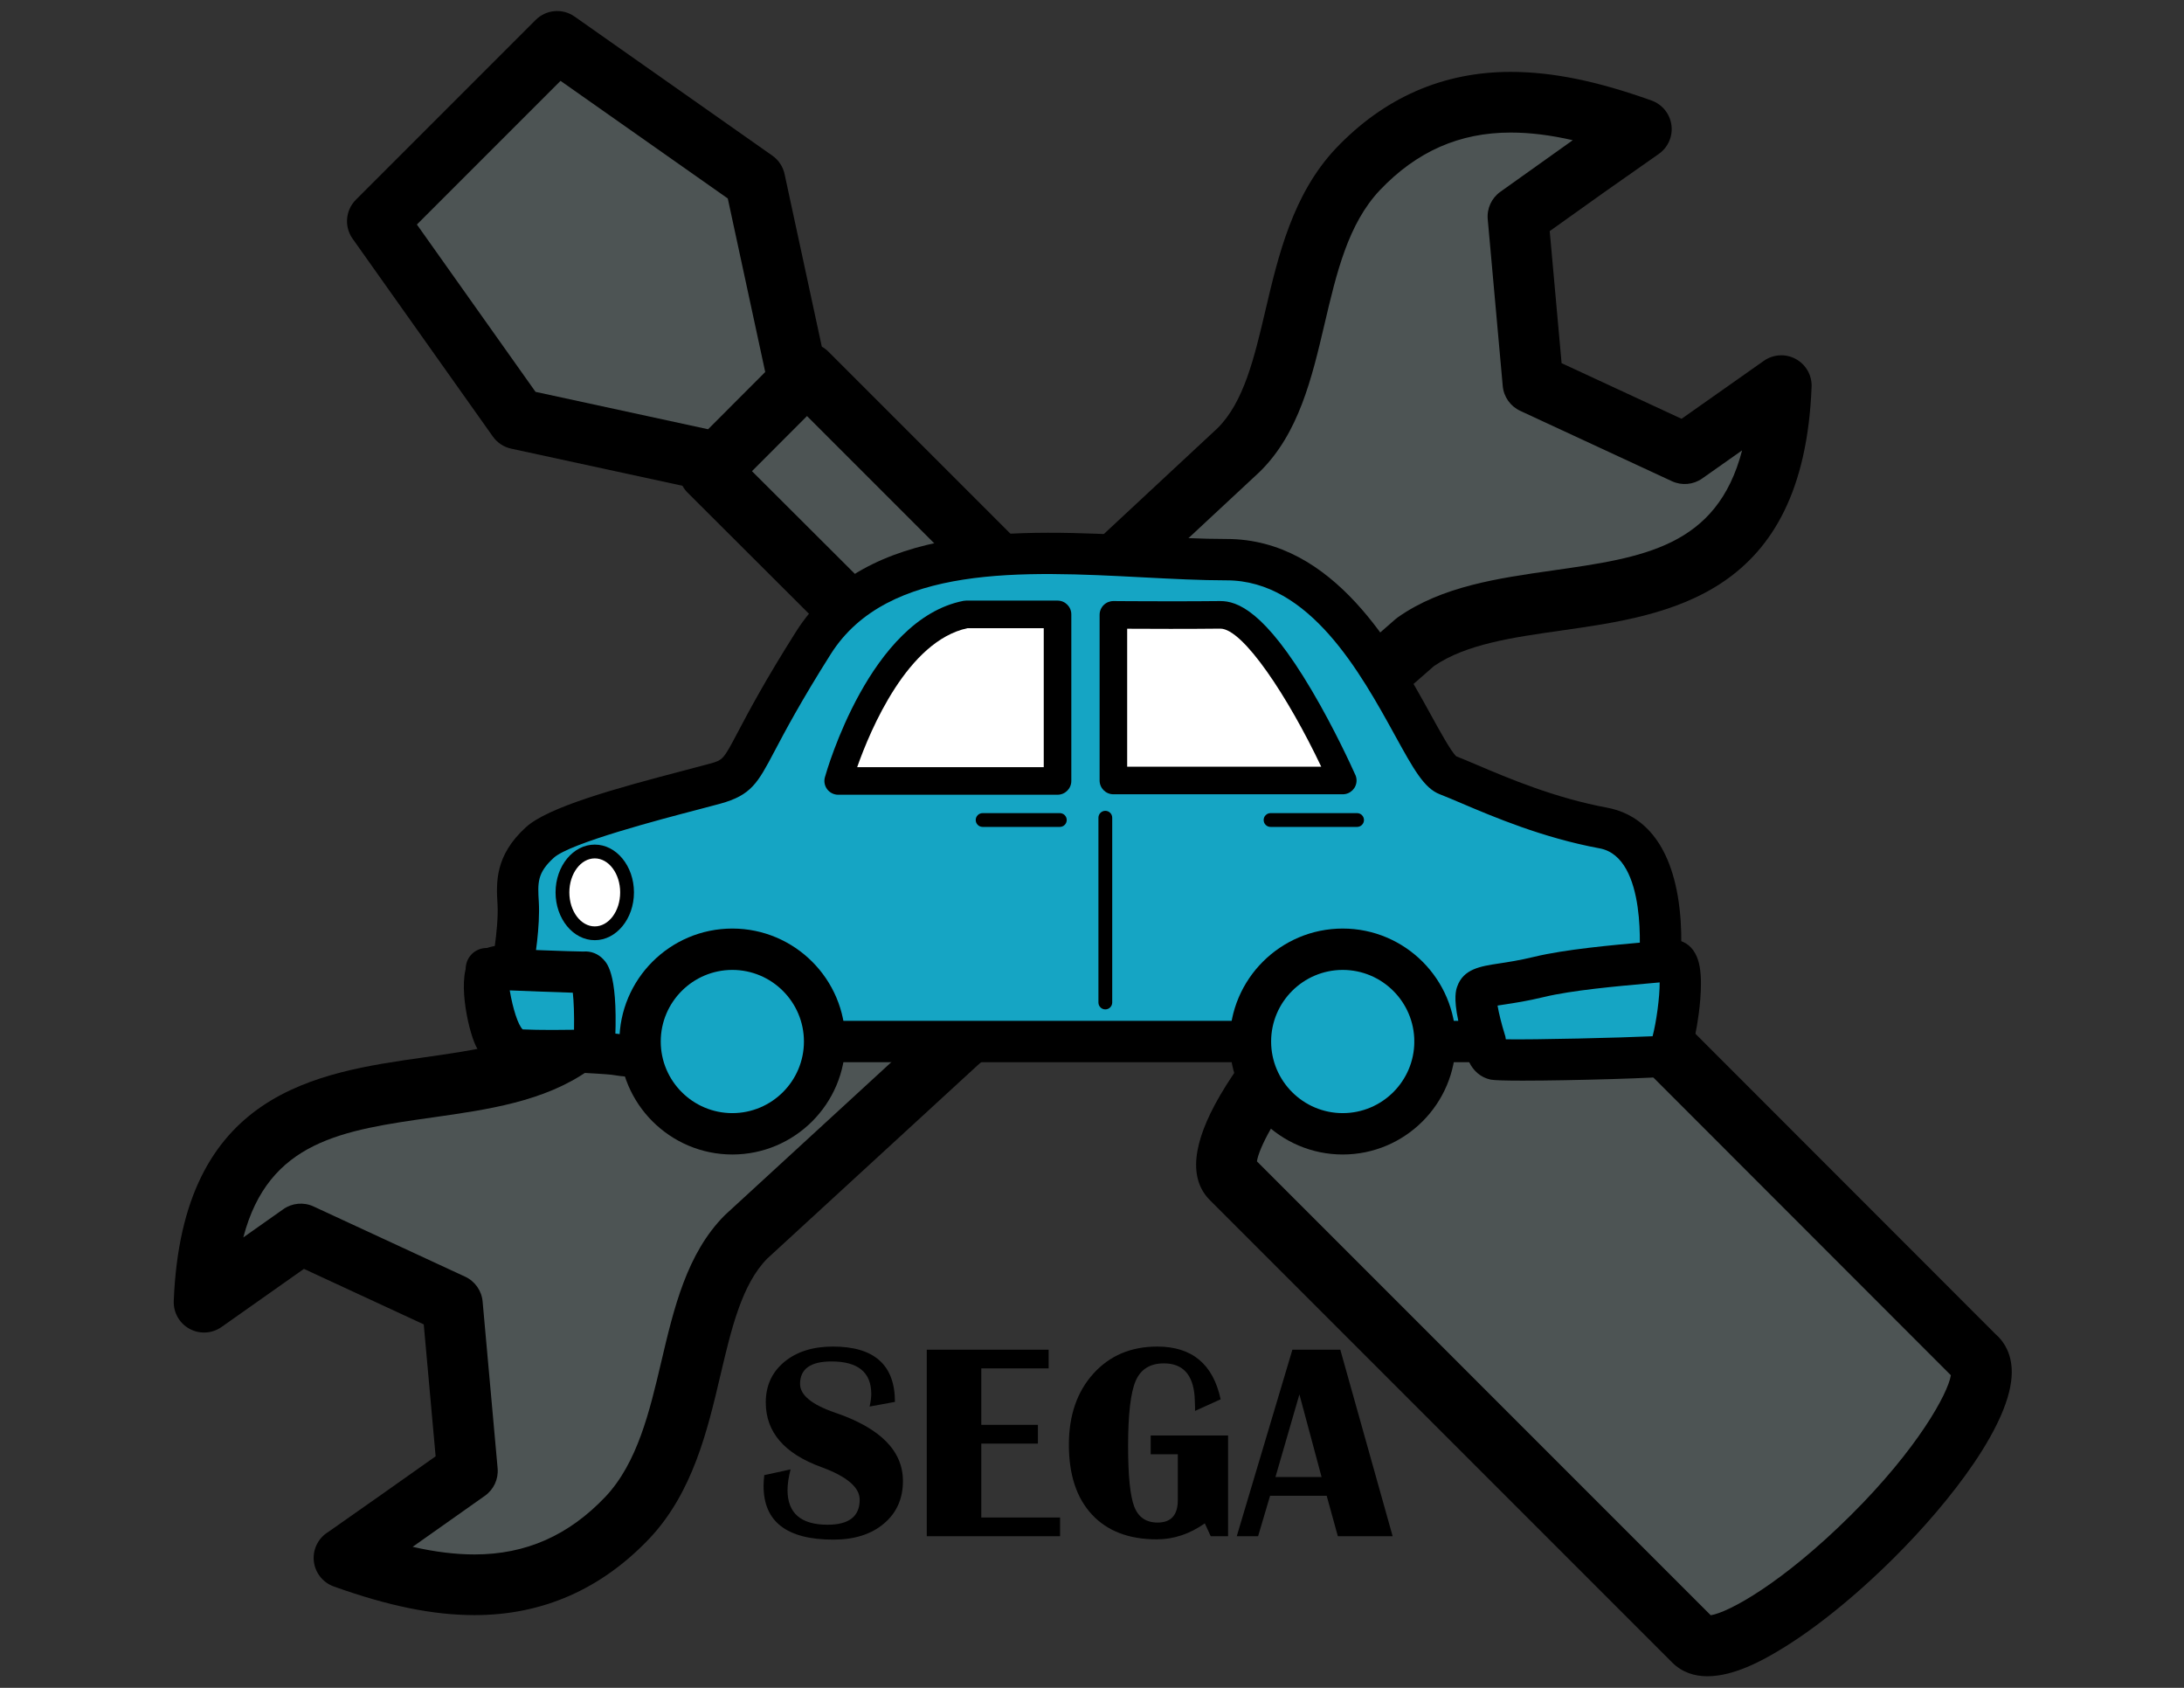<?xml version="1.0" encoding="utf-8"?>
<!-- Generator: Adobe Illustrator 16.0.3, SVG Export Plug-In . SVG Version: 6.00 Build 0)  -->
<!DOCTYPE svg PUBLIC "-//W3C//DTD SVG 1.1//EN" "http://www.w3.org/Graphics/SVG/1.1/DTD/svg11.dtd">
<svg version="1.1" xmlns="http://www.w3.org/2000/svg" xmlns:xlink="http://www.w3.org/1999/xlink" x="0px" y="0px" width="792px"
	 height="612px" viewBox="0 0 792 612" enable-background="new 0 0 792 612" xml:space="preserve">
<rect x="0" y="0" width="792" height="612" fill="#333333" stroke="none"/>
<g id="atras">
	<g>
		<g>
			<g>
				<rect x="162.667" y="50.667" fill="#4D5454" width="69.667" height="51"/>
			</g>
		</g>
		<g>
			<g>
				
					<rect x="184.951" y="90.82" transform="matrix(0.7 0.714 -0.714 0.7 152.975 -131.778)" fill="#4D5454" width="96.993" height="51"/>
			</g>
		</g>
		<g>
			<title>Recurso 5</title>
			<g id="Capa_2">
				<g id="Layer_1">
					<g>
						<g>
							<path fill="#4D5454" d="M124.864,564.826l19.898-13.971l24.736-17.479l-5.443-60.479l-54.977-25.463L74,472.171
								c3.931-99.369,90.72-63.323,133.057-93.02l166.018-145.152l76.083-70.822c24.193-23.769,16.572-73.483,43.244-101.788
								c30.24-31.813,66.529-27.579,102.816-14.576L575.32,60.783l-24.857,17.721l5.443,60.48l55.037,25.522l35.018-24.676
								c-3.869,99.369-90.719,63.323-132.754,93.019L347.25,378.003l-76.688,70.459c-23.648,23.769-16.33,73.423-43.002,101.789
								c-30.24,31.873-66.528,27.639-102.816,14.636L124.864,564.826z"/>
						</g>
						<g>
							<path d="M172.112,585.629c-15.073,0-31.304-3.301-51.08-10.387c-4.147-1.486-7.007-5.303-7.27-9.7
								c-0.243-4.072,1.786-7.915,5.217-10.024l19.462-13.665l19.533-13.803l-4.305-47.841l-43.446-20.123L80.339,481.16
								c-3.422,2.412-7.917,2.672-11.594,0.675c-3.678-2.001-5.902-5.915-5.736-10.099c3.001-75.876,51.723-82.797,90.872-88.358
								c17.822-2.531,34.667-4.924,46.406-12.919l165.417-144.626l75.842-70.598c9.533-9.449,13.332-25.616,17.353-42.729
								c4.637-19.733,9.892-42.1,25.498-58.662c17.533-18.445,38.861-27.779,63.425-27.779c15.083,0,31.323,3.302,51.108,10.392
								c3.868,1.386,6.642,4.813,7.19,8.885c0.549,4.072-1.218,8.111-4.58,10.473l-19.899,13.971L561.984,83.8l4.309,47.876
								l43.511,20.177l29.821-21.014c3.419-2.411,7.911-2.673,11.59-0.672c3.677,1.999,5.9,5.911,5.738,10.092
								c-2.954,75.866-51.63,82.794-90.741,88.361c-17.776,2.53-34.581,4.922-46.219,12.908L354.592,386.195l-76.393,70.187
								c-9.209,9.396-12.973,25.392-16.957,42.321c-4.675,19.87-9.975,42.391-25.67,59.083
								C218.033,576.273,196.693,585.629,172.112,585.629z M149.642,560.87c8.161,1.863,15.534,2.759,22.471,2.759
								c18.566,0,34.093-6.853,47.467-20.949c11.624-12.362,16.008-30.996,20.249-49.016c4.531-19.258,9.217-39.172,22.936-52.961
								c0.116-0.116,0.234-0.23,0.355-0.342l76.688-70.459c0.066-0.061,0.133-0.12,0.201-0.18L505.965,224.57
								c0.286-0.25,0.585-0.485,0.896-0.705c15.989-11.295,36.457-14.208,56.251-17.026c32.629-4.644,59.505-8.468,68.642-43.54
								l-14.474,10.199c-3.214,2.265-7.394,2.642-10.964,0.987l-55.037-25.522c-3.563-1.652-5.976-5.08-6.328-8.993l-5.443-60.48
								c-0.35-3.891,1.39-7.675,4.57-9.943l26.27-18.712c-8.181-1.871-15.572-2.77-22.525-2.77
								c-18.557,0-34.076,6.837-47.446,20.902c-11.521,12.226-15.668,29.88-20.06,48.571c-4.573,19.462-9.302,39.587-23.448,53.485
								c-0.07,0.069-0.142,0.138-0.214,0.205l-76.084,70.822c-0.083,0.078-0.168,0.154-0.254,0.229L214.297,387.433
								c-0.294,0.258-0.603,0.499-0.923,0.725c-16.073,11.274-36.574,14.187-56.398,17.002c-32.661,4.64-59.566,8.462-68.742,43.515
								l14.506-10.229c3.213-2.268,7.394-2.646,10.962-0.992l54.977,25.463c3.566,1.652,5.98,5.081,6.333,8.995l5.443,60.479
								c0.352,3.907-1.404,7.706-4.607,9.97L149.642,560.87z"/>
						</g>
					</g>
					<g>
						<g>
							<path fill="#4D5454" d="M257.134,170.857l35.502-35.563l89.874,89.874l-9.737,9.072l-27.881,24.191L257.134,170.857z
								 M447.404,290.186l55.521,55.521c-6.047,5.08-12.096,10.826-18.145,17.116c-6.047,6.29-12.096,12.459-17.055,18.144
								l-58.061-57.818L447.404,290.186z M716.846,492.492L549.193,324.72c-7.5-7.439-36.289,9.495-64.834,37.8
								c-28.547,28.305-45.301,57.335-37.861,64.835l0,0l167.65,167.651l0,0c7.439,7.439,36.289-9.495,64.775-37.8
								s45.299-57.396,37.861-64.835L716.846,492.492z M260.279,167.652l-72.577-15.725l-50.864-71.73l32.599-32.599
								 M289.491,138.319L273.766,65.44L202.037,15l-32.599,32.599"/>
						</g>
						<g>
							<path d="M619.182,607.801c-4.639,0-9.137-1.342-12.812-5.017L438.72,435.133c-7.689-7.752-6.432-20.502,3.706-37.926
								c2.876-4.942,6.394-10.167,10.433-15.523l-50.954-50.742c-2.161-2.151-3.332-5.104-3.232-8.153s1.461-5.919,3.758-7.926
								l37.738-32.961c4.36-3.807,10.923-3.585,15.015,0.506l48.573,48.572c18.688-14.128,41.116-26.041,53.185-14.069
								l166.907,167.027c0.246,0.206,0.485,0.425,0.716,0.656c2.278,2.278,4.991,6.375,4.98,12.957
								c-0.029,18.362-22.163,46.887-42.867,67.458c-14.444,14.353-29.531,26.427-42.481,33.997
								C639.764,601.597,629.151,607.8,619.182,607.801z M455.805,421.104l164.572,164.574c6.567-1.039,26.06-11.699,50.794-36.275
								c24.314-24.16,35.21-44.113,36.289-50.741l-164.5-164.618c-4.813,0.752-16.654,6.728-32.471,19.649
								c-0.158,0.149-0.32,0.294-0.488,0.435c-5.521,4.64-11.34,10.13-17.291,16.319l-2.911,3.021
								c-5.039,5.226-9.799,10.161-13.783,14.729c-0.407,0.466-0.85,0.895-1.322,1.281
								C462.358,404.698,456.522,416.386,455.805,421.104z M425.784,323.675l41.219,41.047c3.063-3.357,6.276-6.707,9.611-10.014
								c2.462-2.44,5.959-5.813,10.155-9.603l-39.873-39.872L425.784,323.675z M344.893,269.433c-2.82,0-5.633-1.079-7.772-3.214
								l-87.757-87.575c-0.75-0.749-1.382-1.595-1.881-2.508l-62.109-13.457c-2.685-0.582-5.055-2.147-6.644-4.388l-50.864-71.73
								c-3.102-4.375-2.597-10.349,1.195-14.141l65.198-65.197c3.781-3.78,9.732-4.295,14.106-1.22l71.729,50.44
								c2.262,1.591,3.842,3.975,4.425,6.678l13.504,62.583c0.869,0.488,1.675,1.096,2.392,1.813l89.874,89.874
								c2.11,2.111,3.272,4.988,3.22,7.973c-0.052,2.984-1.316,5.819-3.5,7.854l-9.737,9.072c-0.095,0.088-0.191,0.175-0.29,0.26
								L352.1,266.741C350.025,268.542,347.456,269.433,344.893,269.433z M272.692,170.843l72.723,72.572l20.002-17.355l1.257-1.171
								l-74.03-74.031L272.692,170.843z M194.206,142.082l62.578,13.558l20.715-20.75L263.92,71.964l-60.646-42.646l-52.092,52.091
								L194.206,142.082z"/>
						</g>
					</g>
				</g>
			</g>
		</g>
	</g>
</g>
<g id="coche">
	<g>
		<g>
			<g>
				<g>
					<rect x="342.446" y="332.777" fill="#15A5C4" width="208.801" height="41.945"/>
				</g>
			</g>
			<g>
				<g>
					<g>
						<path fill="#15A5C4" d="M601.877,348.678c0,0,4.563-43.812-20.419-48.438c-24.981-4.626-45.877-15.074-56.633-19.238
							c-10.757-4.164-31.112-78.069-79.997-78.069c-48.884,0-121.518-14.65-149.893,30.225s-22.36,47.343-35.776,51.044
							c-13.417,3.701-54.746,13.416-63.381,21.281c-8.635,7.864-8.327,14.342-7.865,22.053c0.463,7.709-1.451,19.922-1.913,21.465
							c-0.463,1.543-6.989,0.5-9.614,3.375c-1.872,2.05-0.109,29.195,8.989,28.58c9.099-0.617,35.271,0.975,37.544,1.334
							c7.71,1.225,8.328,0.363,6.323-0.473c-0.712-0.295,2.87,1.084,2.87,1.084"/>
					</g>
					<g>
						<path d="M228.314,390.379c-2.272,0-4.604-0.37-6.572-0.683c-2.604-0.341-27.685-1.808-35.86-1.259
							c-3.217,0.227-9.217-0.687-13.313-9.184c-3.078-6.384-7.104-26.042-1.722-31.936c2.52-2.76,5.872-3.798,8.585-4.308
							c0.583-4.182,1.26-10.61,0.995-15.026c-0.473-7.886-1.062-17.7,10.301-28.048c7.966-7.255,32.094-13.977,58.238-20.795
							c3.272-0.854,6.085-1.587,8.198-2.17c5.064-1.397,5.064-1.397,10.45-11.593c3.89-7.365,9.77-18.496,20.982-36.229
							c25.333-40.063,81.519-37.136,126.669-34.784c10.529,0.549,20.475,1.067,29.563,1.067c38.952,0,60.966,39.976,74.118,63.86
							c3.231,5.868,7.225,13.121,9.11,14.918c2.217,0.872,4.742,1.946,7.633,3.174c11.203,4.763,28.135,11.961,47.135,15.479
							c9.468,1.753,21.595,8.738,25.604,32.058c2.132,12.408,0.96,24.043,0.909,24.532l-14.92-1.555l7.46,0.777l-7.461-0.768
							c0.038-0.37,3.267-37.039-14.323-40.296c-20.621-3.819-38.465-11.405-50.272-16.425c-2.999-1.275-5.59-2.376-7.703-3.194
							c-5.706-2.208-9.473-9.049-16.311-21.467c-12.301-22.338-30.89-56.096-60.979-56.096c-9.479,0-19.613-0.528-30.343-1.087
							c-43.389-2.262-92.57-4.823-113.21,27.82c-10.901,17.239-16.615,28.059-20.397,35.218
							c-6.122,11.59-8.412,15.927-19.724,19.047c-2.166,0.597-5.049,1.35-8.402,2.224c-12.59,3.284-46.033,12.006-51.924,17.372
							c-6.06,5.519-5.849,9.041-5.428,16.059c0.507,8.435-1.431,21.451-2.215,24.067c-1.589,5.297-6.856,6.014-9.387,6.357
							c-0.185,0.025-0.399,0.055-0.624,0.087c0.071,4.818,1.433,12.927,3.202,15.795c10.562-0.413,34.694,1.011,37.715,1.488
							c0.606,0.097,1.142,0.175,1.612,0.239c1.697-0.891,3.911-1.19,6.558-0.192l2.546,0.974l-0.169,0.438
							c3.258,2.555,3.374,6.217,2.791,8.274C236.118,389.233,232.31,390.379,228.314,390.379z"/>
					</g>
				</g>
				<g>
					<g>
						<circle fill="#15A5C4" cx="265.574" cy="377.648" r="33.463"/>
					</g>
					<g>
						<path d="M265.574,418.611c-22.587,0-40.963-18.376-40.963-40.963s18.376-40.963,40.963-40.963
							c22.587,0,40.963,18.376,40.963,40.963S288.162,418.611,265.574,418.611z M265.574,351.686
							c-14.316,0-25.963,11.646-25.963,25.963s11.647,25.963,25.963,25.963c14.316,0,25.963-11.646,25.963-25.963
							S279.891,351.686,265.574,351.686z"/>
					</g>
				</g>
				<g>
					<g>
						<circle fill="#15A5C4" cx="486.92" cy="377.648" r="33.463"/>
					</g>
					<g>
						<path d="M486.921,418.611c-22.588,0-40.964-18.376-40.964-40.963s18.376-40.963,40.964-40.963
							c22.587,0,40.963,18.376,40.963,40.963S509.508,418.611,486.921,418.611z M486.921,351.686
							c-14.316,0-25.964,11.646-25.964,25.963s11.647,25.963,25.964,25.963s25.963-11.646,25.963-25.963
							S501.237,351.686,486.921,351.686z"/>
					</g>
				</g>
				<g>
					<g>
						<line fill="#15A5C4" x1="299.038" y1="377.648" x2="453.457" y2="377.648"/>
					</g>
					<g>
						<rect x="299.038" y="370.148" width="154.419" height="15"/>
					</g>
				</g>
				<g>
					<g>
						<path fill="#15A5C4" d="M520.384,377.648h18.204c0,0-0.001,5.709,3.547,6.48c3.547,0.771,59.063-0.615,61.992-1.232
							c2.931-0.617,8.791-35.623,2.16-34.697c-6.632,0.924-33.463,2.467-48.114,6.014c-14.65,3.547-21.435,2.467-22.669,6.014
							s3.008,17.041,3.008,17.041"/>
					</g>
					<g>
						<path d="M552.221,391.835c-6.017,0-10.447-0.109-11.68-0.377c-3.71-0.807-6.255-3.265-7.762-6.31h-12.396
							c-4.143,0-7.5-3.357-7.5-7.5s3.357-7.5,7.5-7.5h8.448c-1.796-8.407-0.8-11.271-0.411-12.387
							c2.244-6.451,8.466-7.395,15.053-8.394c3.387-0.514,7.602-1.153,12.935-2.444c11.125-2.693,28.326-4.233,39.709-5.253
							c4.012-0.358,7.477-0.669,9.135-0.9c0.938-0.128,9.233-0.974,11.121,9.824c1.201,6.868-0.285,17.108-0.98,21.192
							c-2.163,12.719-4.616,17.374-9.72,18.448C602.765,390.848,570.319,391.835,552.221,391.835z M546.067,376.845
							c10.192,0.186,41.988-0.566,53.222-1.109c1.343-4.978,2.599-14.131,2.57-19.523c-1.329,0.124-2.806,0.257-4.404,0.399
							c-10.941,0.979-27.475,2.46-37.518,4.891c-5.968,1.445-10.733,2.168-14.214,2.696c-0.885,0.134-1.819,0.275-2.658,0.416
							c0.47,2.712,1.452,6.729,2.56,10.271C545.862,375.508,546.012,376.165,546.067,376.845z"/>
					</g>
				</g>
			</g>
		</g>
		<g>
			<g>
				<path fill="#FFFFFF" d="M403.758,222.939V283h83.162c0,0-26.566-60.253-44.469-60.061
					C424.548,223.132,403.758,222.939,403.758,222.939z"/>
			</g>
			<g>
				<path d="M486.939,288c-0.006,0-0.014,0-0.02,0h-83.162c-2.762,0-5-2.239-5-5v-60.061c0-1.334,0.533-2.613,1.48-3.552
					c0.938-0.928,2.202-1.448,3.52-1.448c0.016,0,0.031,0,0.046,0c0.093,0.001,9.351,0.085,20.659,0.085
					c6.639,0,12.673-0.029,17.935-0.085c0.018,0,0.122-0.001,0.14-0.001c6.028,0,16.03,3.368,33.211,32.49
					c8.201,13.902,14.419,27.583,15.565,30.146c0.399,0.718,0.626,1.545,0.626,2.425C491.939,285.761,489.701,288,486.939,288z
					 M408.758,278h70.372c-11.993-25.249-28.324-50.061-36.593-50.061c-5.33,0.057-11.4,0.086-18.074,0.086
					c-6.259,0-11.893-0.026-15.705-0.049V278z"/>
			</g>
		</g>
		<g>
			<g>
				<path fill="#FFFFFF" d="M383.5,222.772v60.395h-79.541c0,0,15.116-54.269,46.388-60.395H383.5z"/>
			</g>
			<g>
				<path d="M383.5,288.167h-79.541c-1.563,0-3.036-0.731-3.982-1.976c-0.945-1.245-1.254-2.86-0.834-4.366
					c0.651-2.337,16.333-57.317,50.243-63.959c0.317-0.062,0.639-0.093,0.961-0.093H383.5c2.761,0,5,2.239,5,5v60.395
					C388.5,285.928,386.261,288.167,383.5,288.167z M310.84,278.167h67.66v-50.395h-27.646
					C329.192,232.42,315.716,264.353,310.84,278.167z"/>
			</g>
		</g>
		<g>
			<g>
				<path d="M400.833,366c-1.381,0-2.5-1.119-2.5-2.5v-67c0-1.381,1.119-2.5,2.5-2.5s2.5,1.119,2.5,2.5v67
					C403.333,364.881,402.214,366,400.833,366z"/>
			</g>
		</g>
		<g>
			<g>
				<path d="M384.333,299.833h-28c-1.381,0-2.5-1.119-2.5-2.5s1.119-2.5,2.5-2.5h28c1.381,0,2.5,1.119,2.5,2.5
					S385.714,299.833,384.333,299.833z"/>
			</g>
		</g>
		<g>
			<g>
				<path d="M492.125,299.833H460.75c-1.381,0-2.5-1.119-2.5-2.5s1.119-2.5,2.5-2.5h31.375c1.381,0,2.5,1.119,2.5,2.5
					S493.506,299.833,492.125,299.833z"/>
			</g>
		</g>
		<g>
			<g>
				<path fill="#15A5C4" d="M212.136,352.501c-1.398,0.21-35.75-1.25-35.75-1.25s1.738,28.934,12.244,29.467s26.756,0,26.756,0
					S217.136,351.751,212.136,352.501z"/>
			</g>
			<g>
				<path d="M200.237,388.455h-0.001c-4.729,0-8.762-0.083-11.986-0.247c-8.077-0.41-13.789-7.366-16.975-20.678
					c-1.879-7.85-2.356-15.508-2.375-15.829c-0.127-2.119,0.649-4.192,2.137-5.707c1.488-1.514,3.556-2.334,5.668-2.236
					c10.286,0.438,30.781,1.264,34.726,1.264l0.126-0.001c2.709-0.233,5.32,0.785,7.227,2.811c1.568,1.666,5.735,6.091,4.089,33.339
					c-0.233,3.865-3.371,6.917-7.24,7.044C215.332,388.224,208.196,388.455,200.237,388.455z M189.547,373.254
					c2.885,0.133,6.477,0.201,10.688,0.201c2.826,0,5.576-0.031,7.928-0.07c0.094-5.336-0.07-10.309-0.444-13.436
					c-5.705-0.159-15.641-0.548-22.87-0.841C185.994,365.802,187.855,371.649,189.547,373.254z"/>
			</g>
		</g>
		<g>
			<g>
				<ellipse fill="#FFFFFF" cx="215.682" cy="323.576" rx="11.715" ry="14.831"/>
			</g>
			<g>
				<path d="M215.682,340.907c-7.838,0-14.215-7.774-14.215-17.331s6.377-17.331,14.215-17.331c7.838,0,14.215,7.774,14.215,17.331
					S223.521,340.907,215.682,340.907z M215.682,311.245c-5.081,0-9.215,5.531-9.215,12.331s4.134,12.331,9.215,12.331
					c5.082,0,9.215-5.531,9.215-12.331S220.764,311.245,215.682,311.245z"/>
			</g>
		</g>
	</g>
</g>
<g id="letras">
	<g>
		<path d="M324.542,508.318l-9.189,1.685c0.4-1.816,0.6-3.336,0.6-4.559c0-7.86-4.812-11.791-14.433-11.791
			c-7.591,0-11.386,2.708-11.386,8.125c0,4.063,4.245,7.548,12.734,10.453c16.38,5.583,24.57,13.84,24.57,24.772
			c0,6.408-2.297,11.552-6.892,15.433c-4.594,3.882-10.704,5.821-18.328,5.821c-16.88,0-25.32-6.49-25.32-19.471
			c0-1.057,0.083-2.36,0.25-3.914l9.539-2.08c-0.733,2.873-1.099,5.367-1.099,7.48c0,8.391,4.844,12.584,14.532,12.584
			c7.757,0,11.636-3.021,11.636-9.066c0-4.491-4.644-8.438-13.933-11.841c-13.417-4.888-20.125-12.699-20.125-23.434
			c0-6.077,2.239-10.975,6.717-14.69c4.478-3.716,10.362-5.573,17.654-5.573C317.051,488.253,324.542,494.941,324.542,508.318z"/>
		<path d="M380.275,489.393v6.787h-24.42v20.462h20.525v6.787h-20.525v26.804h28.565v6.787h-48.342v-67.627H380.275z"/>
		<path d="M417.28,520.506h28.065v36.514h-6.292l-2.147-4.657c-5.493,3.864-11.304,5.797-17.429,5.797
			c-10.088,0-17.921-2.997-23.497-8.992c-5.577-5.995-8.365-14.442-8.365-25.342c0-10.603,2.954-19.182,8.865-25.738
			c5.909-6.556,13.641-9.834,23.196-9.834c12.585,0,20.242,6.375,22.973,19.124l-9.289,4.211v-1.635l-0.149-3.666
			c-0.633-7.96-4.345-11.94-11.137-11.94c-4.994,0-8.407,2.114-10.237,6.342c-1.832,4.228-2.747,12.105-2.747,23.632
			c0,10.769,0.74,18.084,2.223,21.948c1.48,3.864,4.302,5.797,8.465,5.797c4.894,0,7.341-2.708,7.341-8.125v-16.647h-9.838V520.506z
			"/>
		<path d="M486.047,489.393l18.978,67.627h-19.876l-4.046-14.665h-20.524l-4.346,14.665h-7.74l20.176-67.627H486.047z
			 M462.525,535.567h16.729l-8.04-29.975L462.525,535.567z"/>
	</g>
</g>
</svg>
